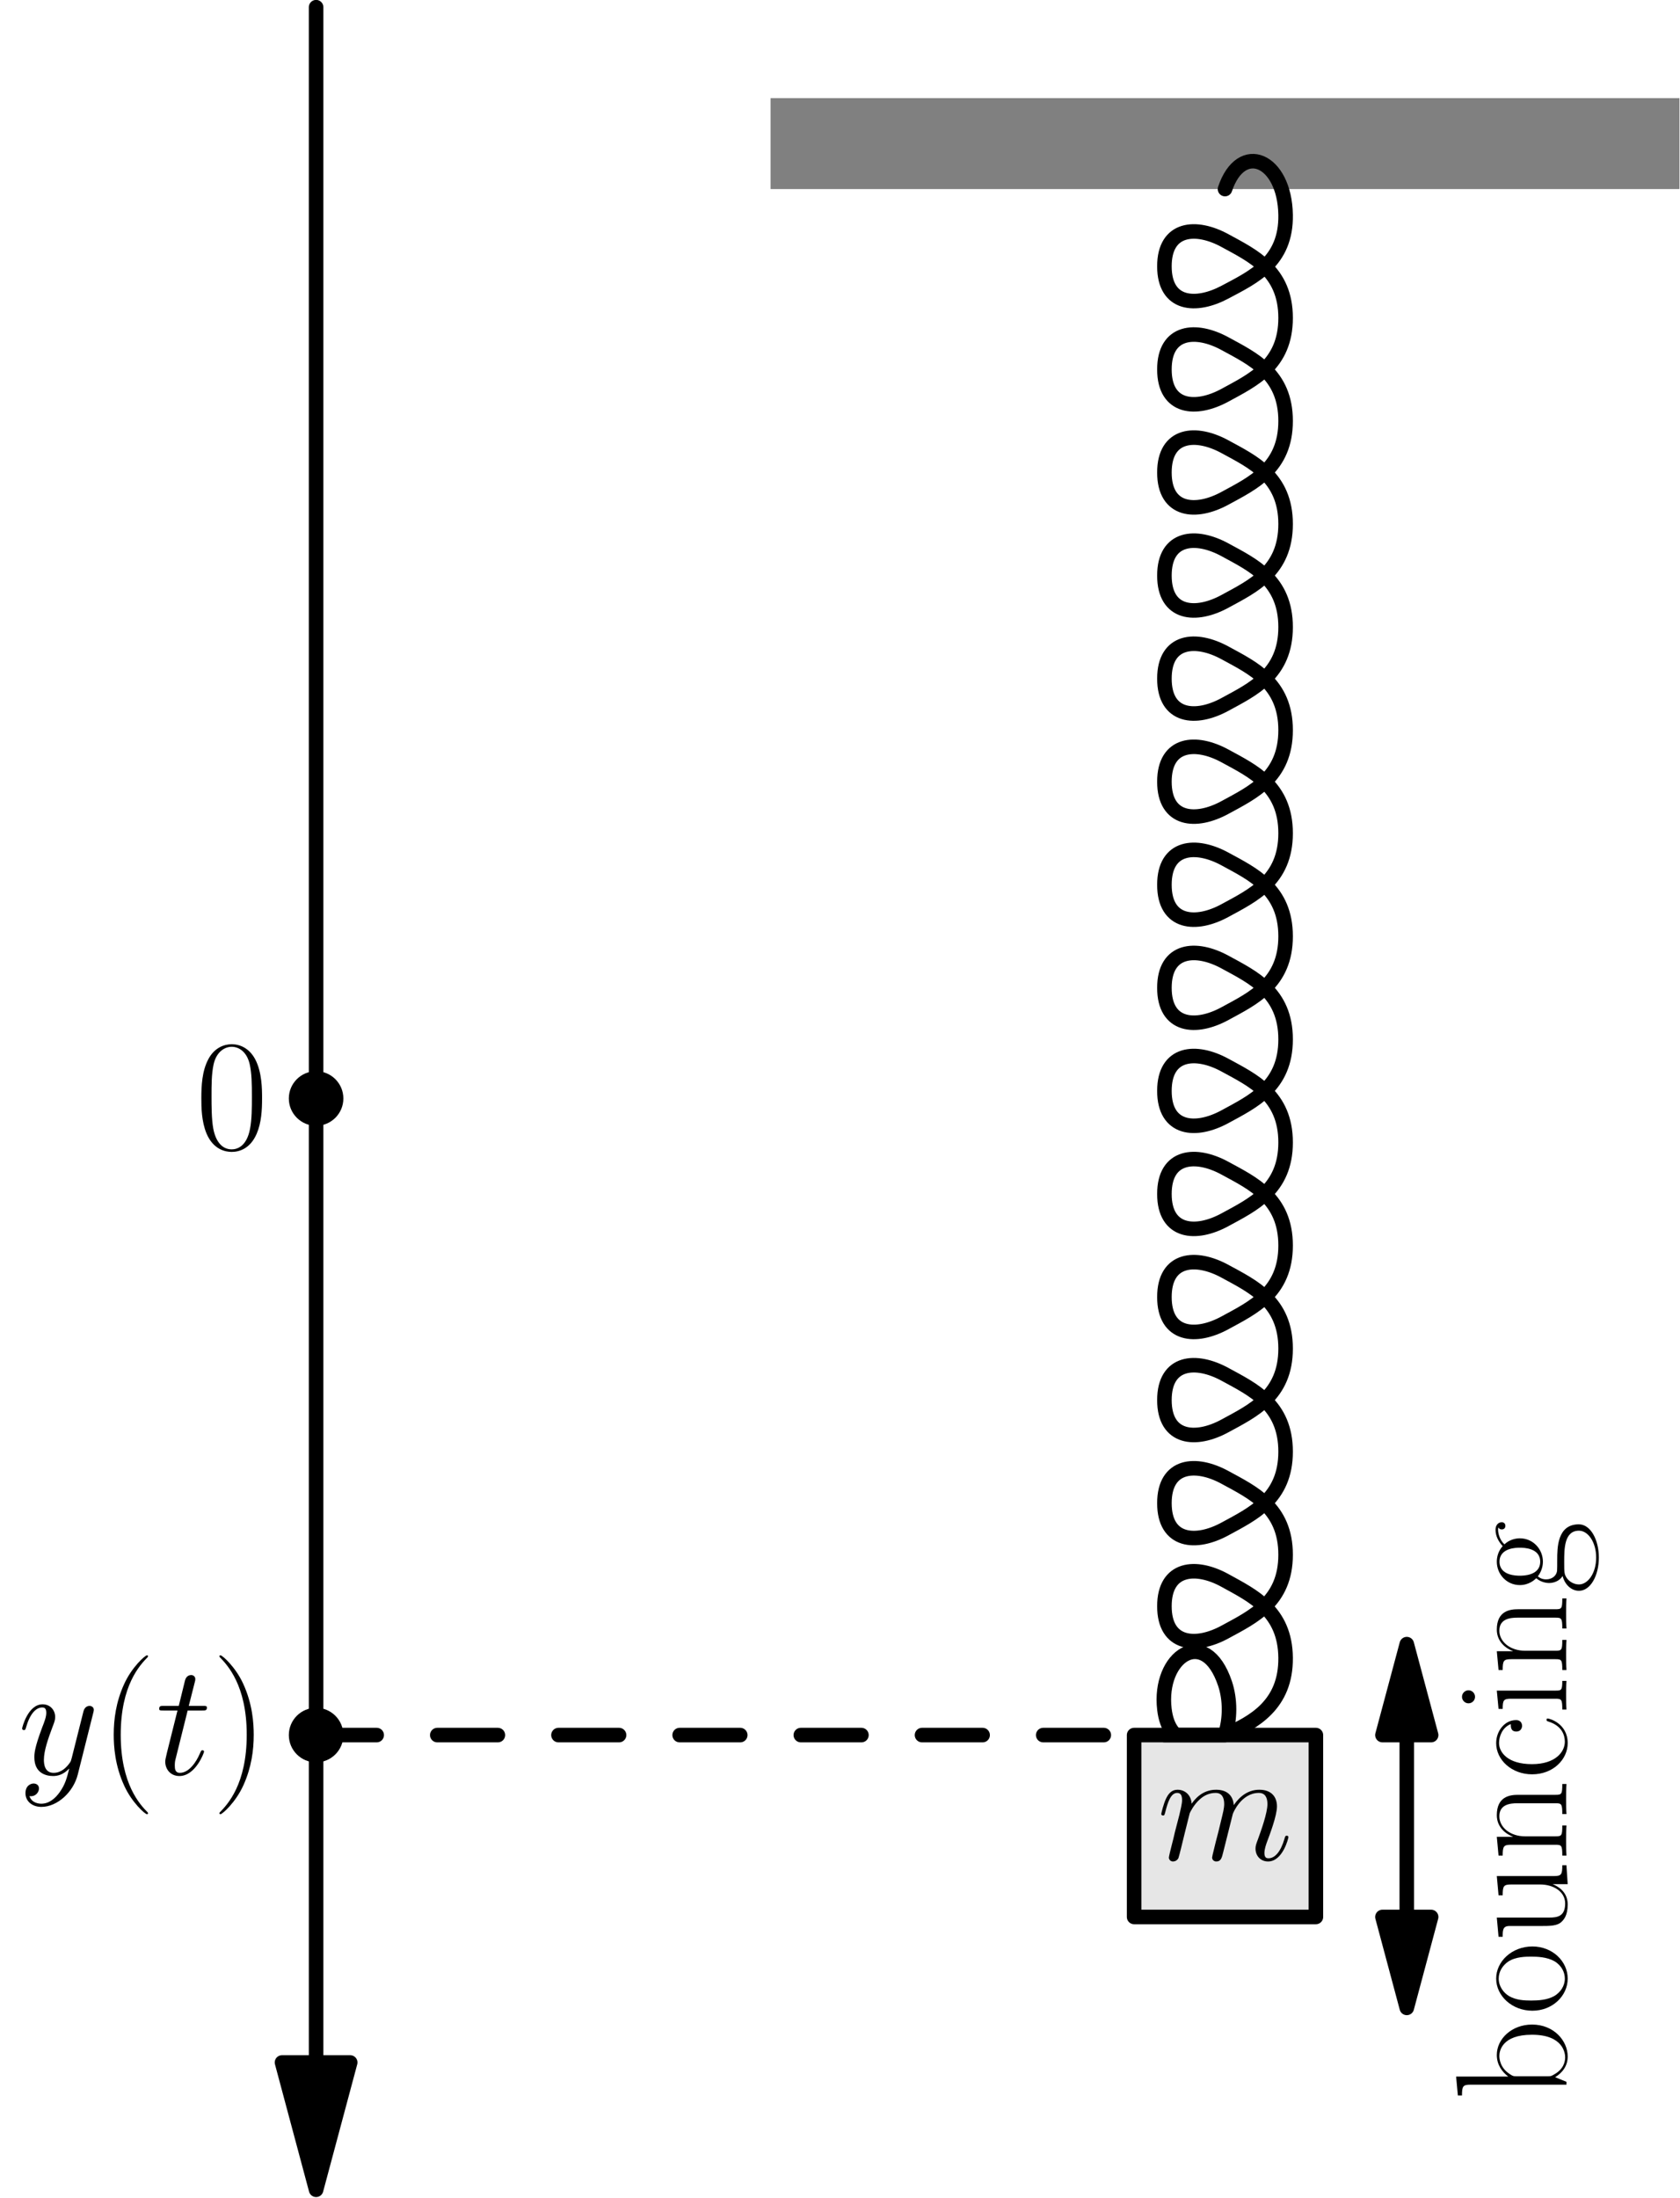 <?xml version='1.0' encoding='ISO-8859-1'?>
<!DOCTYPE svg PUBLIC "-//W3C//DTD SVG 1.1//EN" "http://www.w3.org/Graphics/SVG/1.1/DTD/svg11.dtd">
<!-- This file was generated by dvisvgm 1.2.2 (x86_64-pc-linux-gnu) -->
<!-- Sun Feb 25 23:24:30 2018 -->
<svg height='342.425pt' version='1.1' viewBox='56.409 53.858 261.905 342.425' width='261.905pt' xmlns='http://www.w3.org/2000/svg' xmlns:xlink='http://www.w3.org/1999/xlink'>
<defs>
<path d='M7.613 6.071C7.613 6.046 7.613 5.996 7.539 5.921C6.394 4.752 3.334 1.567 3.334 -6.195S6.344 -17.117 7.564 -18.361C7.564 -18.386 7.613 -18.436 7.613 -18.511S7.539 -18.635 7.439 -18.635C7.165 -18.635 5.051 -16.794 3.832 -14.057C2.588 -11.296 2.239 -8.608 2.239 -6.22C2.239 -4.429 2.413 -1.393 3.906 1.816C5.1 4.404 7.141 6.22 7.439 6.22C7.564 6.22 7.613 6.17 7.613 6.071Z' id='g1-40'/>
<path d='M6.543 -6.195C6.543 -7.986 6.369 -11.022 4.876 -14.231C3.682 -16.819 1.642 -18.635 1.344 -18.635C1.269 -18.635 1.169 -18.61 1.169 -18.486C1.169 -18.436 1.194 -18.411 1.219 -18.361C2.413 -17.117 5.449 -13.958 5.449 -6.22C5.449 1.543 2.438 4.702 1.219 5.946C1.194 5.996 1.169 6.021 1.169 6.071C1.169 6.195 1.269 6.22 1.344 6.22C1.617 6.22 3.732 4.379 4.951 1.642C6.195 -1.12 6.543 -3.807 6.543 -6.195Z' id='g1-41'/>
<path d='M10.45 -7.986C10.45 -9.504 10.425 -12.092 9.38 -14.082C8.459 -15.824 6.991 -16.446 5.698 -16.446C4.503 -16.446 2.986 -15.898 2.04 -14.107C1.045 -12.241 0.945 -9.927 0.945 -7.986C0.945 -6.568 0.97 -4.404 1.742 -2.513C2.811 0.05 4.727 0.398 5.698 0.398C6.842 0.398 8.584 -0.075 9.604 -2.438C10.35 -4.155 10.45 -6.17 10.45 -7.986ZM5.698 0C4.105 0 3.16 -1.368 2.811 -3.259C2.538 -4.727 2.538 -6.867 2.538 -8.26C2.538 -10.176 2.538 -11.768 2.861 -13.286C3.334 -15.401 4.727 -16.048 5.698 -16.048C6.718 -16.048 8.036 -15.376 8.509 -13.336C8.832 -11.918 8.857 -10.251 8.857 -8.26C8.857 -6.643 8.857 -4.653 8.559 -3.185C8.036 -0.473 6.568 0 5.698 0Z' id='g1-48'/>
<path d='M3.732 -17.267L0.771 -16.993V-16.346C2.239 -16.346 2.463 -16.197 2.463 -15.003V0H2.911L3.632 -1.766C4.354 -0.597 5.424 0.199 6.867 0.199C9.355 0.199 11.868 -1.99 11.868 -5.374C11.868 -8.559 9.629 -10.897 7.116 -10.897C5.573 -10.897 4.478 -10.076 3.732 -9.106V-17.267ZM3.782 -7.837C3.782 -8.285 3.782 -8.36 4.13 -8.882C5.1 -10.375 6.494 -10.499 6.966 -10.499C7.713 -10.499 10.275 -10.101 10.275 -5.399C10.275 -0.473 7.34 -0.199 6.742 -0.199C5.971 -0.199 4.852 -0.498 4.055 -1.941C3.782 -2.413 3.782 -2.463 3.782 -2.911V-7.837Z' id='g1-98'/>
<path d='M8.683 -8.708C8.21 -8.708 7.514 -8.708 7.514 -7.837C7.514 -7.141 8.086 -6.942 8.409 -6.942C8.584 -6.942 9.305 -7.016 9.305 -7.887C9.305 -9.653 7.613 -10.997 5.698 -10.997C3.06 -10.997 0.821 -8.559 0.821 -5.374C0.821 -2.065 3.16 0.199 5.698 0.199C8.783 0.199 9.554 -2.662 9.554 -2.936C9.554 -3.035 9.529 -3.11 9.355 -3.11S9.156 -3.085 9.056 -2.762C8.409 -0.746 6.991 -0.249 5.921 -0.249C4.329 -0.249 2.413 -1.717 2.413 -5.399C2.413 -9.181 4.254 -10.549 5.722 -10.549C6.693 -10.549 8.136 -10.076 8.683 -8.708Z' id='g1-99'/>
<path d='M2.762 -4.478C3.234 -4.105 4.055 -3.682 5.051 -3.682C7.016 -3.682 8.708 -5.225 8.708 -7.29C8.708 -7.937 8.509 -8.932 7.763 -9.703C8.459 -10.45 9.479 -10.698 10.052 -10.698C10.151 -10.698 10.3 -10.698 10.425 -10.624C10.325 -10.599 10.101 -10.499 10.101 -10.101C10.101 -9.778 10.325 -9.554 10.649 -9.554C11.022 -9.554 11.221 -9.803 11.221 -10.126C11.221 -10.599 10.848 -11.097 10.052 -11.097C9.056 -11.097 8.186 -10.624 7.489 -9.977C6.742 -10.649 5.847 -10.897 5.051 -10.897C3.085 -10.897 1.393 -9.355 1.393 -7.29C1.393 -5.872 2.214 -4.976 2.463 -4.727C1.717 -3.856 1.717 -2.836 1.717 -2.712C1.717 -2.065 1.966 -1.12 2.811 -0.597C1.518 -0.274 0.498 0.722 0.498 1.966C0.498 3.757 2.861 5.076 5.698 5.076C8.434 5.076 10.897 3.807 10.897 1.941C10.897 -1.443 7.215 -1.443 5.299 -1.443C4.727 -1.443 3.707 -1.443 3.583 -1.468C2.811 -1.592 2.289 -2.289 2.289 -3.16C2.289 -3.384 2.289 -3.931 2.762 -4.478ZM5.051 -4.105C2.861 -4.105 2.861 -6.792 2.861 -7.29S2.861 -10.475 5.051 -10.475S7.24 -7.787 7.24 -7.29S7.24 -4.105 5.051 -4.105ZM5.698 4.653C3.21 4.653 1.493 3.334 1.493 1.966C1.493 1.194 1.916 0.473 2.463 0.075C3.085 -0.348 3.334 -0.348 5.026 -0.348C7.066 -0.348 9.902 -0.348 9.902 1.966C9.902 3.334 8.186 4.653 5.698 4.653Z' id='g1-103'/>
<path d='M3.856 -15.326C3.856 -15.873 3.409 -16.346 2.836 -16.346C2.289 -16.346 1.816 -15.898 1.816 -15.326C1.816 -14.779 2.264 -14.306 2.836 -14.306C3.384 -14.306 3.856 -14.754 3.856 -15.326ZM0.945 -10.624V-9.977C2.339 -9.977 2.538 -9.828 2.538 -8.633V-1.717C2.538 -0.771 2.438 -0.647 0.846 -0.647V0C1.443 -0.05 2.513 -0.05 3.135 -0.05C3.732 -0.05 4.752 -0.05 5.324 0V-0.647C3.856 -0.647 3.807 -0.796 3.807 -1.692V-10.897L0.945 -10.624Z' id='g1-105'/>
<path d='M10.325 -7.564C10.325 -8.832 10.076 -10.897 7.141 -10.897C5.175 -10.897 4.155 -9.38 3.782 -8.385H3.757V-10.897L0.821 -10.624V-9.977C2.289 -9.977 2.513 -9.828 2.513 -8.633V-1.717C2.513 -0.771 2.413 -0.647 0.821 -0.647V0C1.418 -0.05 2.513 -0.05 3.16 -0.05S4.926 -0.05 5.523 0V-0.647C3.931 -0.647 3.832 -0.746 3.832 -1.717V-6.494C3.832 -8.783 5.225 -10.499 6.966 -10.499C8.808 -10.499 9.007 -8.857 9.007 -7.663V-1.717C9.007 -0.771 8.907 -0.647 7.315 -0.647V0C7.912 -0.05 9.007 -0.05 9.653 -0.05S11.42 -0.05 12.017 0V-0.647C10.425 -0.647 10.325 -0.746 10.325 -1.717V-7.564Z' id='g1-110'/>
<path d='M10.723 -5.324C10.723 -8.509 8.409 -10.997 5.698 -10.997S0.672 -8.509 0.672 -5.324C0.672 -2.189 2.986 0.199 5.698 0.199S10.723 -2.189 10.723 -5.324ZM5.698 -0.249C4.528 -0.249 3.533 -0.945 2.961 -1.916C2.339 -3.035 2.264 -4.429 2.264 -5.523C2.264 -6.568 2.314 -7.862 2.961 -8.982C3.458 -9.803 4.429 -10.599 5.698 -10.599C6.817 -10.599 7.763 -9.977 8.36 -9.106C9.131 -7.937 9.131 -6.295 9.131 -5.523C9.131 -4.553 9.081 -3.06 8.409 -1.866C7.713 -0.722 6.643 -0.249 5.698 -0.249Z' id='g1-111'/>
<path d='M7.315 -10.624V-9.977C8.783 -9.977 9.007 -9.828 9.007 -8.633V-4.105C9.007 -2.015 7.887 -0.199 6.046 -0.199C4.006 -0.199 3.832 -1.418 3.832 -2.712V-10.897L0.821 -10.624V-9.977C1.816 -9.977 2.488 -9.977 2.513 -8.982V-4.205C2.513 -2.538 2.513 -1.468 3.16 -0.771C3.483 -0.448 4.105 0.199 5.897 0.199C8.011 0.199 8.832 -1.592 9.031 -2.115H9.056V0.199L12.017 0V-0.647C10.549 -0.647 10.325 -0.796 10.325 -1.99V-10.897L7.315 -10.624Z' id='g1-117'/>
<path d='M5.125 -7.29C5.175 -7.439 5.797 -8.683 6.718 -9.479C7.364 -10.076 8.21 -10.475 9.181 -10.475C10.176 -10.475 10.524 -9.728 10.524 -8.733C10.524 -8.584 10.524 -8.086 10.226 -6.917L9.604 -4.354C9.405 -3.608 8.932 -1.766 8.882 -1.493C8.783 -1.12 8.633 -0.473 8.633 -0.373C8.633 -0.025 8.907 0.249 9.28 0.249C10.027 0.249 10.151 -0.323 10.375 -1.219L11.868 -7.165C11.918 -7.364 13.211 -10.475 15.948 -10.475C16.943 -10.475 17.292 -9.728 17.292 -8.733C17.292 -7.34 16.321 -4.628 15.774 -3.135C15.55 -2.538 15.426 -2.214 15.426 -1.766C15.426 -0.647 16.197 0.249 17.391 0.249C19.705 0.249 20.576 -3.409 20.576 -3.558C20.576 -3.682 20.476 -3.782 20.327 -3.782C20.103 -3.782 20.078 -3.707 19.954 -3.284C19.381 -1.294 18.461 -0.249 17.466 -0.249C17.217 -0.249 16.819 -0.274 16.819 -1.07C16.819 -1.717 17.117 -2.513 17.217 -2.787C17.665 -3.981 18.784 -6.917 18.784 -8.36C18.784 -9.852 17.914 -10.972 16.023 -10.972C14.356 -10.972 13.012 -10.027 12.017 -8.559C11.942 -9.902 11.121 -10.972 9.255 -10.972C7.041 -10.972 5.872 -9.405 5.424 -8.783C5.349 -10.201 4.329 -10.972 3.234 -10.972C2.513 -10.972 1.941 -10.624 1.468 -9.678C1.02 -8.783 0.672 -7.265 0.672 -7.165S0.771 -6.942 0.945 -6.942C1.144 -6.942 1.169 -6.966 1.319 -7.539C1.692 -9.007 2.165 -10.475 3.16 -10.475C3.732 -10.475 3.931 -10.076 3.931 -9.33C3.931 -8.783 3.682 -7.812 3.508 -7.041L2.811 -4.354C2.712 -3.881 2.438 -2.762 2.314 -2.314C2.14 -1.667 1.866 -0.498 1.866 -0.373C1.866 -0.025 2.14 0.249 2.513 0.249C2.811 0.249 3.16 0.1 3.359 -0.274C3.409 -0.398 3.632 -1.269 3.757 -1.766L4.304 -4.006L5.125 -7.29Z' id='g0-109'/>
<path d='M5.001 -10.002H7.29C7.763 -10.002 8.011 -10.002 8.011 -10.45C8.011 -10.723 7.862 -10.723 7.364 -10.723H5.175L6.096 -14.356C6.195 -14.704 6.195 -14.754 6.195 -14.928C6.195 -15.326 5.872 -15.55 5.548 -15.55C5.349 -15.55 4.777 -15.475 4.578 -14.679L3.608 -10.723H1.269C0.771 -10.723 0.547 -10.723 0.547 -10.251C0.547 -10.002 0.722 -10.002 1.194 -10.002H3.409L1.766 -3.433C1.567 -2.563 1.493 -2.314 1.493 -1.99C1.493 -0.821 2.314 0.249 3.707 0.249C6.22 0.249 7.564 -3.384 7.564 -3.558C7.564 -3.707 7.464 -3.782 7.315 -3.782C7.265 -3.782 7.165 -3.782 7.116 -3.682C7.091 -3.657 7.066 -3.632 6.892 -3.234C6.369 -1.99 5.225 -0.249 3.782 -0.249C3.035 -0.249 2.986 -0.871 2.986 -1.418C2.986 -1.443 2.986 -1.916 3.06 -2.214L5.001 -10.002Z' id='g0-116'/>
<path d='M6.543 2.787C5.872 3.732 4.901 4.578 3.682 4.578C3.384 4.578 2.189 4.528 1.816 3.384C1.891 3.409 2.015 3.409 2.065 3.409C2.811 3.409 3.309 2.762 3.309 2.189S2.836 1.418 2.463 1.418C2.065 1.418 1.194 1.717 1.194 2.936C1.194 4.205 2.264 5.076 3.682 5.076C6.17 5.076 8.683 2.787 9.38 0.025L11.818 -9.678C11.843 -9.803 11.893 -9.952 11.893 -10.101C11.893 -10.475 11.594 -10.723 11.221 -10.723C10.997 -10.723 10.475 -10.624 10.275 -9.877L8.434 -2.563C8.31 -2.115 8.31 -2.065 8.111 -1.791C7.613 -1.095 6.792 -0.249 5.598 -0.249C4.205 -0.249 4.08 -1.617 4.08 -2.289C4.08 -3.707 4.752 -5.623 5.424 -7.414C5.698 -8.136 5.847 -8.484 5.847 -8.982C5.847 -10.027 5.1 -10.972 3.881 -10.972C1.592 -10.972 0.672 -7.364 0.672 -7.165C0.672 -7.066 0.771 -6.942 0.945 -6.942C1.169 -6.942 1.194 -7.041 1.294 -7.389C1.891 -9.479 2.836 -10.475 3.807 -10.475C4.031 -10.475 4.454 -10.475 4.454 -9.653C4.454 -9.007 4.18 -8.285 3.807 -7.34C2.588 -4.08 2.588 -3.259 2.588 -2.662C2.588 -0.299 4.279 0.249 5.523 0.249C6.245 0.249 7.141 0.025 8.011 -0.896L8.036 -0.871C7.663 0.597 7.414 1.567 6.543 2.787Z' id='g0-121'/>
</defs>
<g id='page1' transform='matrix(0.996 0 0 0.996 0 0)'>
<g transform='matrix(1 0 0 1 106.112 225.915)'>
<path d='M 0 150.8L 0 -170.717' fill='none' stroke='#000000' stroke-linecap='round' stroke-linejoin='round' stroke-miterlimit='10.037' stroke-width='2.276'/>
</g>
<g transform='matrix(1 0 0 1 106.112 225.915)'>
<path d='M 0 170.717L 5.337 150.8L -5.337 150.8L 0 170.717Z' fill='#000000'/>
</g>
<g transform='matrix(1 0 0 1 106.112 225.915)'>
<path d='M 0 170.717L 5.337 150.8L -5.337 150.8L 0 170.717Z' fill='none' stroke='#000000' stroke-linecap='round' stroke-linejoin='round' stroke-miterlimit='10.037' stroke-width='2.276'/>
</g>
<g transform='matrix(1 0 0 1 106.112 225.915)'>
<path d='M 71.132 -142.264L 213.396 -142.264L 213.396 -156.49L 71.132 -156.49L 71.132 -142.264Z' fill='#808080'/>
</g>
<g transform='matrix(1 0 0 1 106.112 225.915)'>
<path d='M 142.264 -142.264C 144.808 -149.835 151.599 -146.949 151.748 -138.233C 151.874 -130.864 146.692 -128.496 142.264 -126.141C 137.713 -123.72 132.786 -124.064 132.78 -130.171C 132.773 -136.274 137.703 -136.693 142.264 -134.202C 146.632 -131.816 151.747 -129.46 151.748 -122.11C 151.749 -114.76 146.633 -112.399 142.264 -110.017C 137.707 -107.534 132.78 -107.945 132.78 -114.048C 132.779 -120.152 137.707 -120.563 142.264 -118.079C 146.633 -115.697 151.748 -113.336 151.748 -105.987C 151.748 -98.637 146.633 -96.276 142.264 -93.894C 137.707 -91.41 132.78 -91.821 132.78 -97.925C 132.78 -104.028 137.707 -104.44 142.264 -101.956C 146.633 -99.574 151.748 -97.213 151.748 -89.863C 151.748 -82.514 146.633 -80.153 142.264 -77.771C 137.707 -75.287 132.78 -75.698 132.78 -81.802C 132.78 -87.905 137.707 -88.317 142.264 -85.832C 146.633 -83.45 151.748 -81.09 151.748 -73.74C 151.748 -66.39 146.633 -64.03 142.264 -61.648C 137.707 -59.164 132.78 -59.575 132.78 -65.678C 132.78 -71.782 137.707 -72.193 142.264 -69.709C 146.633 -67.327 151.748 -64.966 151.748 -57.617C 151.748 -50.267 146.633 -47.907 142.264 -45.524C 137.707 -43.04 132.78 -43.452 132.78 -49.555C 132.78 -55.659 137.707 -56.07 142.264 -53.586C 146.633 -51.204 151.748 -48.843 151.748 -41.494C 151.748 -34.144 146.633 -31.783 142.264 -29.401C 137.707 -26.917 132.78 -27.328 132.78 -33.432C 132.78 -39.536 137.707 -39.947 142.264 -37.463C 146.633 -35.081 151.748 -32.72 151.748 -25.37C 151.748 -18.021 146.633 -15.66 142.264 -13.278C 137.707 -10.794 132.78 -11.205 132.78 -17.309C 132.78 -23.412 137.707 -23.824 142.264 -21.34C 146.633 -18.957 151.748 -16.597 151.748 -9.247C 151.748 -1.897 146.633 0.463 142.264 2.845C 137.707 5.329 132.78 4.918 132.78 -1.186C 132.78 -7.289 137.707 -7.7 142.264 -5.216C 146.633 -2.834 151.748 -0.474 151.748 6.876C 151.748 14.226 146.633 16.586 142.264 18.968C 137.707 21.453 132.78 21.041 132.78 14.938C 132.78 8.834 137.707 8.423 142.264 10.907C 146.633 13.289 151.748 15.65 151.748 22.999C 151.748 30.349 146.633 32.71 142.264 35.092C 137.707 37.576 132.78 37.164 132.78 31.061C 132.78 24.957 137.707 24.546 142.264 27.03C 146.633 29.412 151.748 31.773 151.748 39.123C 151.748 46.472 146.633 48.833 142.264 51.215C 137.707 53.699 132.78 53.288 132.78 47.184C 132.78 41.081 137.707 40.669 142.264 43.153C 146.633 45.535 151.748 47.896 151.748 55.246C 151.748 62.596 146.633 64.956 142.264 67.338C 137.707 69.822 132.78 69.411 132.78 63.307C 132.78 57.204 137.707 56.792 142.264 59.277C 146.633 61.659 151.748 64.019 151.748 71.369C 151.748 78.719 146.634 81.081 142.264 83.461C 137.71 85.942 132.783 85.534 132.78 79.431C 132.776 73.329 137.705 72.882 142.264 75.4C 146.603 77.796 151.681 80.156 151.748 87.492C 151.815 94.836 146.79 97.603 142.264 99.585C 138.138 101.391 133.494 101.544 132.78 95.554C 131.788 87.244 139.169 82.301 142.264 91.523C 143.102 94.021 143.102 97.086 142.264 99.585' fill='none' stroke='#000000' stroke-linecap='round' stroke-linejoin='round' stroke-miterlimit='10.037' stroke-width='2.276'/>
</g>
<g transform='matrix(1 0 0 1 106.112 225.915)'>
<path d='M 128.037 99.585L 156.49 99.585L 156.49 128.037L 128.037 128.037L 128.037 99.585Z' fill='#e6e6e6'/>
</g>
<g transform='matrix(1 0 0 1 106.112 225.915)'>
<path d='M 128.037 99.585L 156.49 99.585L 156.49 128.037L 128.037 128.037L 128.037 99.585Z' fill='none' stroke='#000000' stroke-linecap='round' stroke-linejoin='round' stroke-miterlimit='10.037' stroke-width='2.276'/>
</g><use x='237.725' xlink:href='#g0-109' y='345.022'/>

<g transform='matrix(1 0 0 1 106.112 225.915)'>
<circle cx='0' cy='-0' r='4.268' fill='#000000'/>
</g><use x='87.205' xlink:href='#g1-48' y='233.874'/>

<g transform='matrix(1 0 0 1 106.112 225.915)'>
<path d='M 0 99.585L 142.264 99.585' fill='none' stroke='#000000' stroke-linecap='round' stroke-linejoin='round' stroke-miterlimit='10.037' stroke-width='2.276' stroke-dasharray='9.484,9.484'/>
</g>
<g transform='matrix(1 0 0 1 106.112 225.915)'>
<circle cx='0' cy='99.585' r='4.268' fill='#000000'/>
</g><use x='59.426' xlink:href='#g0-121' y='331.658'/>
<use x='72.197' xlink:href='#g1-40' y='331.658'/>
<use x='81.008' xlink:href='#g0-116' y='331.658'/>
<use x='89.805' xlink:href='#g1-41' y='331.658'/>

<g transform='matrix(1 0 0 1 106.112 225.915)'>
<path d='M 170.717 99.585L 170.717 128.037' fill='none' stroke='#000000' stroke-linecap='round' stroke-linejoin='round' stroke-miterlimit='10.037' stroke-width='2.276'/>
</g>
<g transform='matrix(1 0 0 1 106.112 225.915)'>
<path d='M 170.717 85.358L 166.905 99.585L 174.528 99.585L 170.717 85.358Z' fill='#000000'/>
</g>
<g transform='matrix(1 0 0 1 106.112 225.915)'>
<path d='M 170.717 85.358L 166.905 99.585L 174.528 99.585L 170.717 85.358Z' fill='none' stroke='#000000' stroke-linecap='round' stroke-linejoin='round' stroke-miterlimit='10.037' stroke-width='2.276'/>
</g>
<g transform='matrix(1 0 0 1 106.112 225.915)'>
<path d='M 170.717 142.264L 174.528 128.037L 166.905 128.037L 170.717 142.264Z' fill='#000000'/>
</g>
<g transform='matrix(1 0 0 1 106.112 225.915)'>
<path d='M 170.717 142.264L 174.528 128.037L 166.905 128.037L 170.717 142.264Z' fill='none' stroke='#000000' stroke-linecap='round' stroke-linejoin='round' stroke-miterlimit='10.037' stroke-width='2.276'/>
</g><g transform='matrix(0 -1 1 0 -55.127 621.667)'>
<use x='239.015' xlink:href='#g1-98' y='356.943'/>
<use x='252.376' xlink:href='#g1-111' y='356.943'/>
<use x='263.786' xlink:href='#g1-117' y='356.943'/>
<use x='276.496' xlink:href='#g1-110' y='356.943'/>
<use x='289.207' xlink:href='#g1-99' y='356.943'/>
<use x='299.317' xlink:href='#g1-105' y='356.943'/>
<use x='305.528' xlink:href='#g1-110' y='356.943'/>
<use x='318.239' xlink:href='#g1-103' y='356.943'/>
</g>
</g>
</svg>

